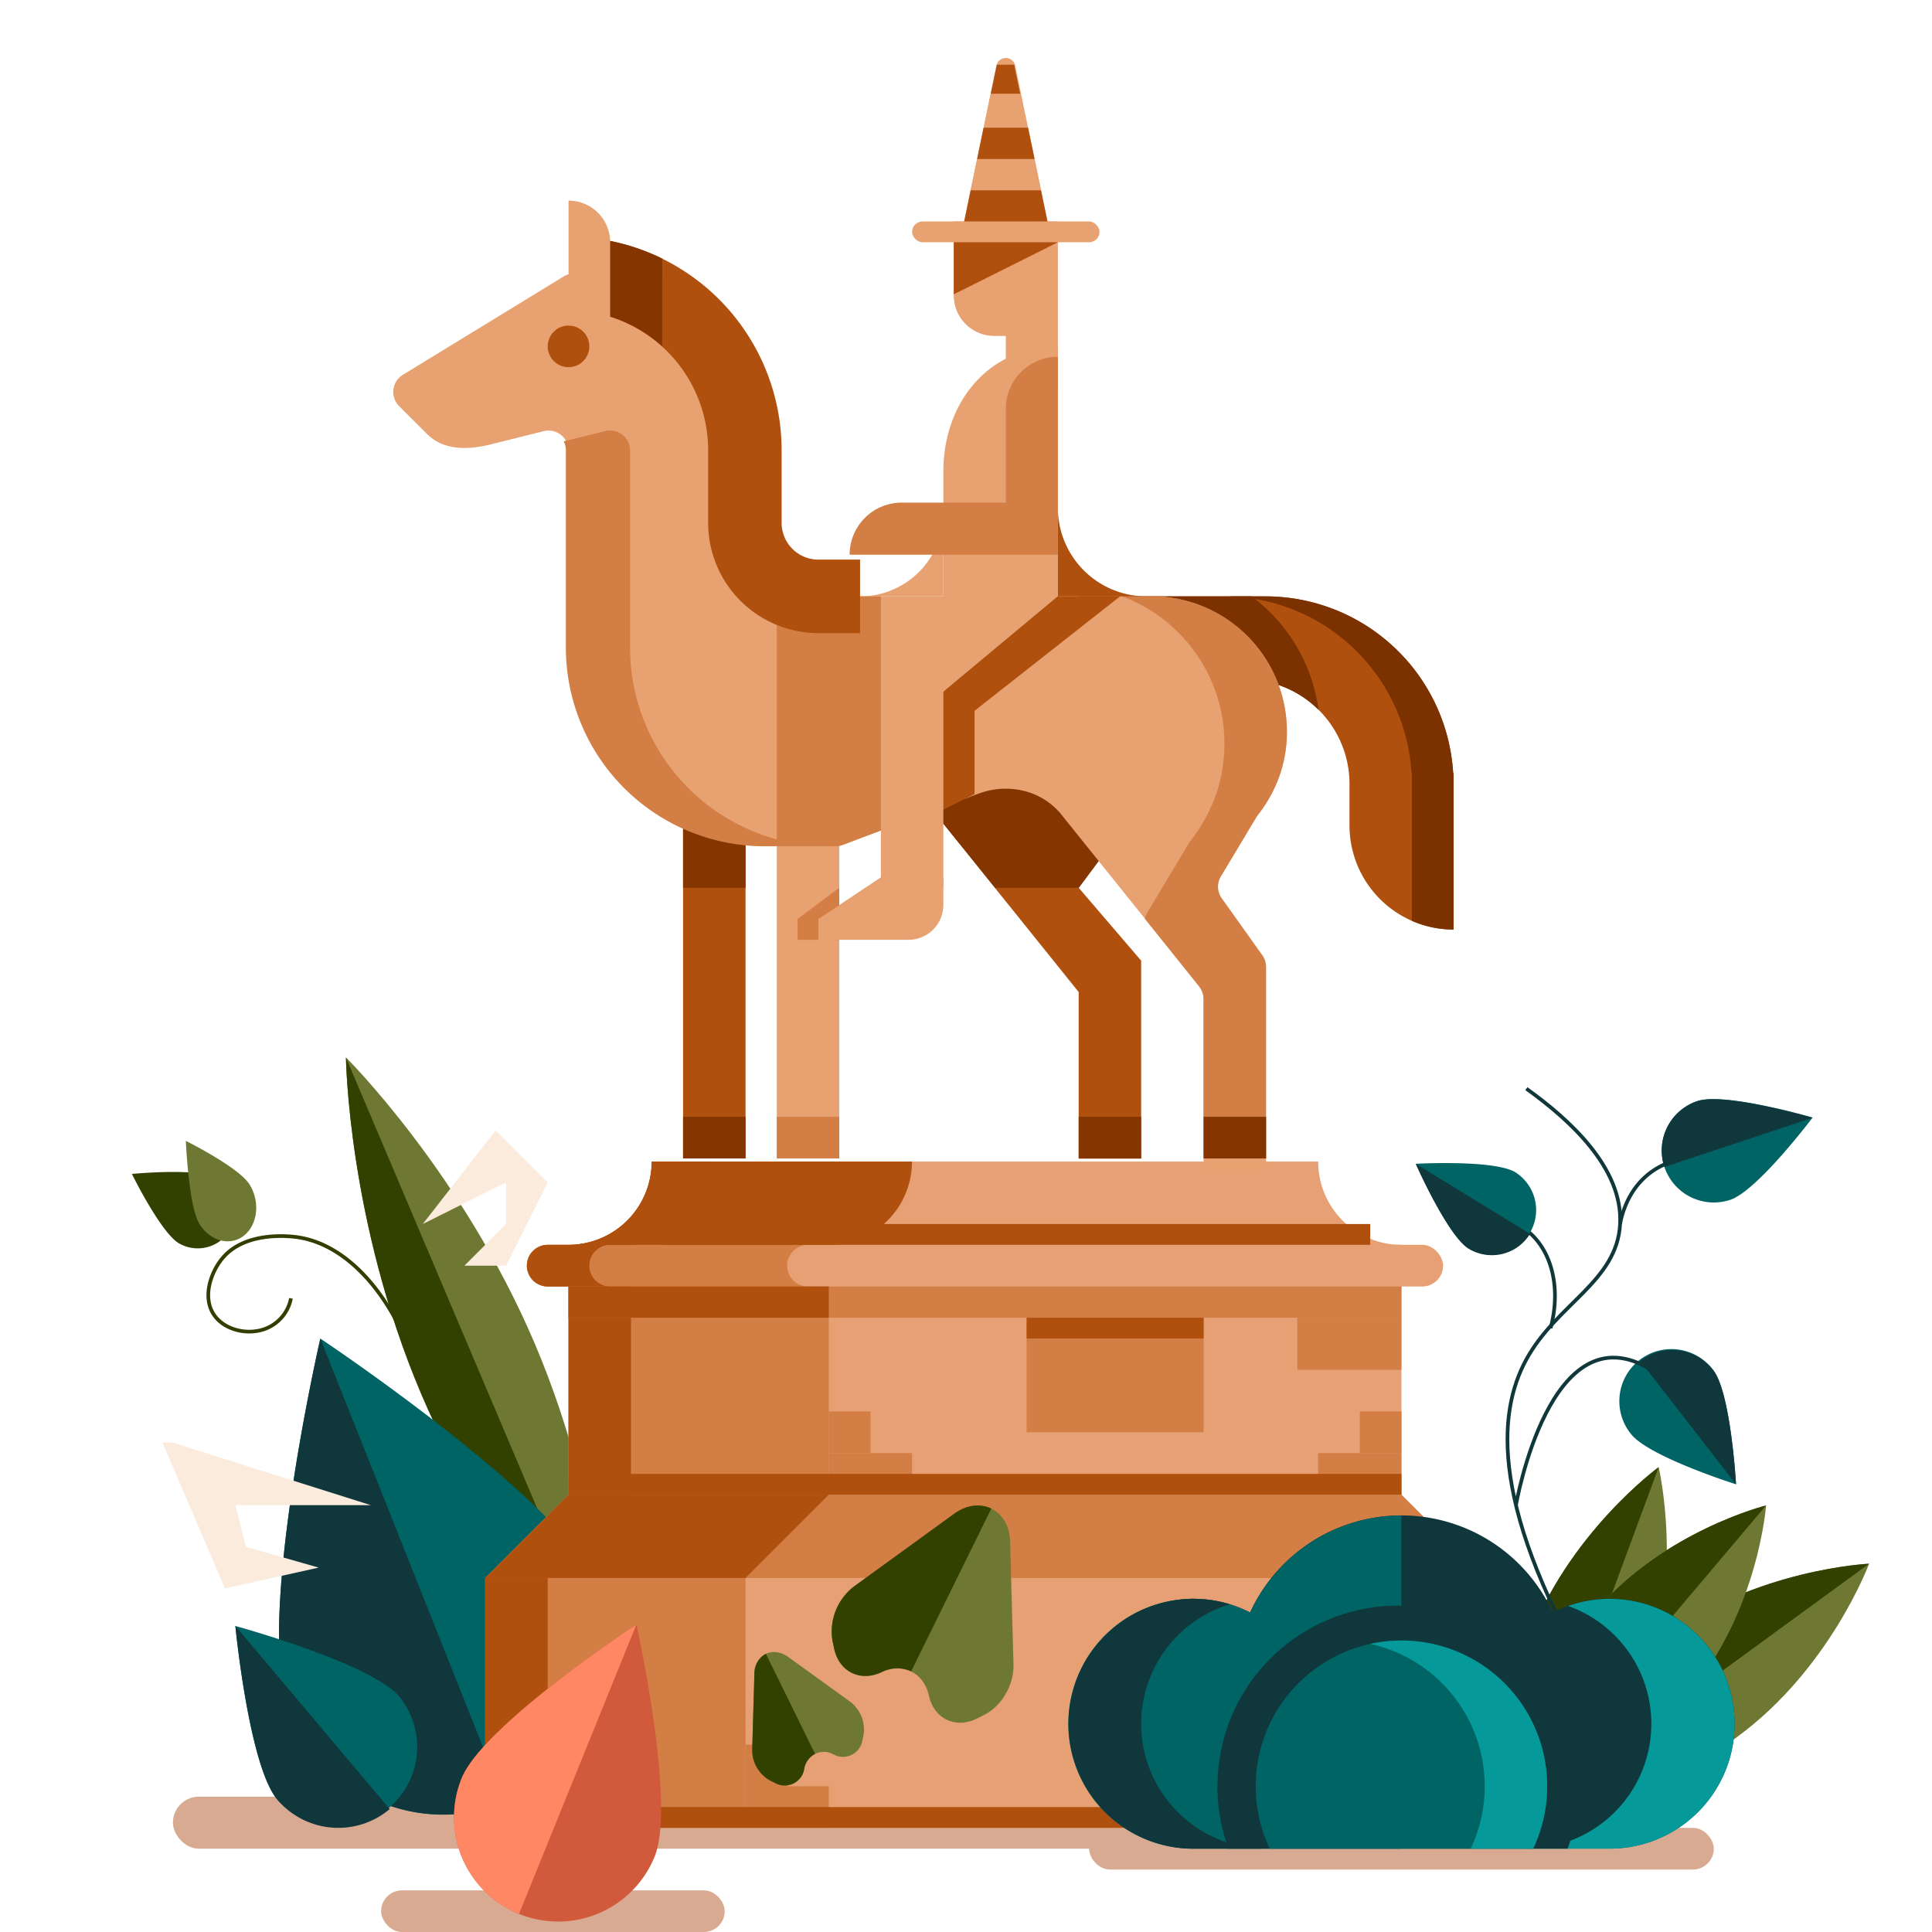 <svg id="Ilustracja" xmlns="http://www.w3.org/2000/svg" viewBox="0 0 566.93 566.93"><defs><style>.cls-1{fill:#324100}.cls-2{fill:#6e7832}.cls-3{fill:#d8aa91}.cls-4{fill:#006464}.cls-5{fill:#0f373c}.cls-6{fill:#e6a073}.cls-7{fill:#d37e44}.cls-8{fill:#af500e}.cls-9{fill:none;stroke-miterlimit:10;stroke:#10373a;stroke-width:1.08px}.cls-10{fill:#059999}.cls-14{fill:#faebdc}.cls-15{fill:#e8a272}.cls-16{fill:#843500}.cls-17{fill:#7c3200}</style></defs><path class="cls-1" d="M52.62 364.91a11 11 0 007.38 1.23 11.13 11.13 0 003-1 11.07 11.07 0 00.4-19.53c-5.33-3-24.7-1.13-24.7-1.13s8.58 17.45 13.92 20.43z"/><path class="cls-2" d="M157.06 394.59c21.41 50.49 22 98.53 22 98.53s-34.13-33.81-55.54-84.3-22-98.52-22-98.52 34.13 33.81 55.54 84.29z"/><path class="cls-1" d="M123.51 408.82c21.41 50.49 55.54 84.3 55.54 84.3L101.51 310.3s.58 48.04 22 98.52z"/><path class="cls-2" d="M509.68 509.74c-27.37 20-60.29 21.44-60.29 21.44s11.44-30.91 38.8-50.88 60.28-21.44 60.28-21.44-11.47 30.91-38.79 50.88z"/><path class="cls-1" d="M488.19 480.3c-27.36 20-38.8 50.88-38.8 50.88l99.08-72.32s-32.92 1.47-60.28 21.44z"/><path class="cls-2" d="M482.55 494.33c-11.74 31.77-38.35 51.21-38.35 51.21s-7.58-32.07 4.16-63.84 38.36-51.21 38.36-51.21 7.58 32.07-4.17 63.84z"/><path class="cls-1" d="M448.36 481.7c-11.74 31.77-4.16 63.84-4.16 63.84l42.52-115s-26.61 19.38-38.36 51.16z"/><path class="cls-2" d="M495.88 496.51c-20.06 23.74-50.24 31.22-50.24 31.22S448 496.72 468 473s50.24-31.22 50.24-31.22-2.3 30.99-22.36 54.73z"/><path class="cls-1" d="M468 473c-20.06 23.74-22.4 54.75-22.4 54.75l72.64-86S488.1 449.24 468 473z"/><rect class="cls-3" x="50.74" y="527.21" width="290.24" height="15.28" rx="7.64"/><rect class="cls-3" x="319.59" y="536.38" width="183.31" height="12.22" rx="6.11"/><rect class="cls-3" x="111.84" y="554.71" width="100.82" height="12.22" rx="6.11"/><path class="cls-4" d="M175.58 465.55a48.88 48.88 0 01-90.84 36.15C74.76 476.61 94 392.79 94 392.79s71.59 47.67 81.58 72.76z"/><path class="cls-5" d="M94 392.79s-19.24 83.82-9.26 108.91a48.88 48.88 0 0063.49 27.3z"/><path class="cls-6" d="M166.83 365.29h244.41v97.76H166.83zM386.8 340.85H191.27a24.44 24.44 0 01-24.44 24.44h244.41a24.44 24.44 0 01-24.44-24.44z"/><rect class="cls-6" x="154.61" y="365.29" width="268.85" height="12.22" rx="6.11"/><path class="cls-6" d="M411.24 438.62H166.83l-24.44 24.44v73.32h293.29v-73.32l-24.44-24.44z"/><path class="cls-7" d="M243.21 438.62v-61.11h-6.11a6.11 6.11 0 110-12.22h6.11a24.44 24.44 0 0024.44-24.44h-76.38a24.44 24.44 0 01-24.44 24.44h-6.11a6.11 6.11 0 100 12.22h6.11v61.11l-24.44 24.44v73.32h76.38v-73.32z"/><path class="cls-8" d="M185.16 438.62v-61.11h-6.11a6.11 6.11 0 010-12.22h6.11a24.45 24.45 0 0024.45-24.44h-18.34a24.44 24.44 0 01-24.44 24.44h-6.11a6.11 6.11 0 100 12.22h6.11v61.11l-24.44 24.44v73.32h18.33v-73.32z"/><path class="cls-4" d="M507.72 352.08a15.28 15.28 0 11-9.64-29c8-2.66 33.81 4.86 33.81 4.86s-16.17 21.48-24.17 24.14z"/><path class="cls-5" d="M531.89 328s-25.8-7.52-33.81-4.86a15.28 15.28 0 00-9.68 19.31z"/><path class="cls-2" d="M58.48 359.07a10.94 10.94 0 005.29 4.6 8.35 8.35 0 002.66.57 7.57 7.57 0 005.1-1.62c4.09-3.18 4.86-9.91 1.73-15s-18.73-12.84-18.73-12.84.82 19.16 3.95 24.29z"/><path class="cls-4" d="M478.61 420.8a15.28 15.28 0 1124.13-18.74c5.18 6.66 6.68 33.5 6.68 33.5s-25.63-8.1-30.81-14.76z"/><path class="cls-5" d="M509.42 435.56s-1.5-26.84-6.68-33.5a15.28 15.28 0 00-21.43-2.7z"/><path class="cls-7" d="M142.39 463.06h293.29l-24.44-24.45H166.83l-24.44 24.45zM166.83 377.51h244.41v9.17H166.83z"/><path class="cls-9" d="M469.29 496.66c-32.37-53.9-30-82-21.39-97.76 9-16.41 26.61-22.85 27.5-39.72.87-16.54-15-30.76-27.5-39.72M444.85 441.67s9.93-58.05 39.72-39.72"/><path class="cls-9" d="M455 389.73c3.23-11.93.27-23.46-7.48-29.05a20 20 0 00-9.95-3.6"/><path class="cls-4" d="M444.68 344A13.13 13.13 0 01431 366.41c-6.19-3.79-15.54-24.91-15.54-24.91s23.04-1.27 29.22 2.5z"/><path class="cls-5" d="M415.43 341.5s9.35 21.12 15.54 24.91a13.12 13.12 0 0018-4.34z"/><path class="cls-9" d="M475.4 359.18c.45-2.46 2.21-10.25 9.17-15.27a21.23 21.23 0 016.11-3.06"/><path class="cls-5" d="M350.14 469.16a36.46 36.46 0 0116.69 4 48.87 48.87 0 0188.82 0 36.66 36.66 0 1116.69 69.3h-122.2a36.67 36.67 0 010-73.33z"/><path class="cls-8" d="M166.83 377.51h76.38v9.17h-76.38zM243.21 438.61h-76.38l-24.44 24.45h76.38l24.44-24.45zM166.83 365.29h76.38a24.44 24.44 0 0024.37-24.44h-76.37a24.44 24.44 0 01-24.38 24.44z"/><path class="cls-4" d="M117.18 497.85a23.43 23.43 0 01-35.82 30.2c-8.34-9.89-12.29-50.92-12.29-50.92s39.77 10.87 48.11 20.72z"/><path class="cls-5" d="M69.07 477.13s4 41 12.29 50.92a23.43 23.43 0 0033 2.81z"/><path class="cls-7" d="M301.26 383.62h51.94v36.66h-51.94z"/><path class="cls-8" d="M301.26 386.68h51.94v6.11h-51.94z"/><path class="cls-7" d="M243.21 426.39h24.44v12.22h-24.44zM218.77 524.16h24.44v12.22h-24.44zM218.77 511.94h12.22v12.22h-12.22z"/><path class="cls-7" d="M243.21 414.17h12.22v12.22h-12.22z"/><path class="cls-7" transform="rotate(-180 399.02 432.505)" d="M386.8 426.39h24.44v12.22H386.8z"/><path class="cls-7" transform="rotate(-180 405.135 420.285)" d="M399.02 414.17h12.22v12.22h-12.22z"/><path class="cls-8" d="M185.16 530.27h146.65v6.11H185.16zM166.83 432.5h244.41v6.11H166.83z"/><path class="cls-4" d="M411.24 444.72a48.89 48.89 0 00-44.41 28.47 36.66 36.66 0 10-16.69 69.3h61.1z"/><path class="cls-5" d="M334.86 505.82a36.69 36.69 0 0126-35.07 36.66 36.66 0 10-10.68 71.74h21.39a36.67 36.67 0 01-36.71-36.67z"/><path class="cls-10" d="M484.57 505.82a36.68 36.68 0 00-24.42-34.56 36.66 36.66 0 1112.2 71.23H447.9a36.67 36.67 0 0036.67-36.67z"/><path class="cls-5" d="M357.24 524.16a52.45 52.45 0 003.26 18.33H460a52.49 52.49 0 003.26-18.33 53 53 0 00-106 0z"/><path class="cls-4" d="M372.59 542.49a42.77 42.77 0 1177.3 0z"/><path class="cls-10" d="M402.08 482.38a42.78 42.78 0 0147.81 60.11h-18.33a42.79 42.79 0 00-29.48-60.11z"/><path d="M192.1 544.8a30.56 30.56 0 11-56.63-23c6.35-15.63 51.28-45.14 51.28-45.14s11.69 52.5 5.35 68.14z" fill="#d25a3c"/><path d="M186.75 476.69s-44.93 29.51-51.28 45.14a30.57 30.57 0 0016.83 39.8z" fill="#ff8764"/><path class="cls-7" d="M380.69 386.68h30.55v15.28h-30.55z"/><path d="M124.06 408.06c-6.11-24.51-20.34-42.56-36.68-45-1.69-.25-14.88-2-21.81 5.82-3.82 4.32-6.71 12.66-2 17.93 2.87 3.23 7.91 4.56 12.27 3.68a12 12 0 009.54-9.5" stroke="#333f00" stroke-width="1.08" fill="none" stroke-miterlimit="10"/><path class="cls-14" d="M145.45 331.69l-21.39 27.49 24.44-12.22v12.22l-12.22 12.22h12.22l12.22-24.44-15.27-15.27zM50.74 423.34l58.05 18.33H69.07l3.06 12.22L93.51 460l-27.5 6.11-18.33-42.77"/><path class="cls-8" d="M194.33 359.18h207.75v6.11H194.33z"/><path class="cls-2" d="M297.4 488.36l-1-36.12c-.27-9.27-8.84-13.49-16.35-8l-29.25 21.2c-5 3.64-7.73 10.44-6.47 16.25l.47 2.19c1.45 6.73 7.67 9.79 13.89 6.84 6.22-2.95 12.44.11 13.89 6.84 1.45 6.73 7.67 9.79 13.89 6.84l2-1c5.37-2.55 9.11-8.85 8.93-15.04z"/><path class="cls-1" d="M258.68 490.66c-6.22 2.95-12.44-.11-13.89-6.84l-.47-2.19a16.63 16.63 0 016.47-16.25l29.21-21.2c3.76-2.73 7.78-3 10.89-1.5l-23.52 47.77a9.88 9.88 0 00-8.69.21z"/><path class="cls-2" d="M249.36 499.27l-18-13c-4.62-3.35-9.88-.76-10 4.94l-.64 22.19a10.22 10.22 0 005.48 9.25l1.24.59A5.79 5.79 0 00236 519a5.8 5.8 0 018.54-4.2 5.79 5.79 0 008.54-4.19l.29-1.35a10.23 10.23 0 00-4.01-9.99z"/><path class="cls-1" d="M236 519a5.79 5.79 0 01-8.53 4.2l-1.25-.6a10.19 10.19 0 01-5.48-9.24l.64-22.19a6.48 6.48 0 013.36-5.87l14.44 29.37A6.08 6.08 0 00236 519z"/><path class="cls-15" d="M310.42 101.64c-20.24 0-33.6 16.41-33.6 36.66v51.94h33.6z"/><path class="cls-8" d="M252.38 230v1.93a21.7 21.7 0 0122.49 7.36l41.66 51.82v48.88h18.33v-58.1l-18.33-21.38 15.69-21.06a39.51 39.51 0 005.57-9.29l.13-.21h-85.54z"/><path class="cls-16" d="M252.38 230v1.93a21.7 21.7 0 0122.49 7.36L292 260.5h24.57l15.68-21.05a39.51 39.51 0 005.57-9.29l.13-.21h-85.57z"/><path class="cls-8" d="M200.44 205.51h18.33v134.43h-18.33z"/><path class="cls-16" d="M200.44 214.68h18.33v45.83h-18.33z"/><path class="cls-8" d="M426.42 226.9a55.17 55.17 0 00-54.9-51.9h-55v24.4h48.88A30.64 30.64 0 01396 230v12.22a30.55 30.55 0 0030.55 30.55V226.9z"/><path class="cls-17" d="M426.43 226.9a55.17 55.17 0 00-54.9-51.9h-12.22a55.17 55.17 0 0154.9 51.94h.09v43.27a30.34 30.34 0 0012.22 2.55V226.9z"/><path class="cls-17" d="M367.26 175h-50.73v24.4h48.89a30.45 30.45 0 0121.49 8.9 49.54 49.54 0 00-19.65-33.3z"/><path class="cls-15" d="M227.94 205.51h18.33v134.43h-18.33z"/><path class="cls-15" d="M377.62 215.1a39.71 39.71 0 00-36.65-40v-.12H240.34a21.58 21.58 0 01-21.57-21.58v-21.27a51.91 51.91 0 00-50.2-51.88 5.71 5.71 0 00-3.16.87L118.2 110a5.88 5.88 0 00-1.09 9.16l8.14 8.13c4.95 5 12.13 4.77 18.92 3.07l15.37-3.84a5.87 5.87 0 017.29 5.69v57.76a58.34 58.34 0 0058.34 58.34h20a6 6 0 002.12-.4L286.82 233c8.81-3.38 18.8-1.24 24.7 6.11l40.38 50.33a5.93 5.93 0 011.29 3.68V334a.28.28 0 000 .09V343h18.33V283.74a5.89 5.89 0 00-1.09-3.41l-11.94-16.72a5.87 5.87 0 01-.26-6.43l10.46-17.45a5.81 5.81 0 01.4-.57 40.21 40.21 0 005.37-9l.11-.22a38.89 38.89 0 003.05-14.84z"/><path class="cls-7" d="M377.63 215.1a39.71 39.71 0 00-36.65-40v-.12h-11.76a46.16 46.16 0 0130.08 43.8 45.33 45.33 0 01-3.58 17.22l-.14.26a46.69 46.69 0 01-6.24 10.48 6 6 0 00-.46.66l-12.17 20.3a6.84 6.84 0 00-.77 1.89l15.93 19.86a5.93 5.93 0 011.29 3.68V334a.28.28 0 000 .09v5.81h18.33v-56.16a5.89 5.89 0 00-1.09-3.41l-11.9-16.72a5.87 5.87 0 01-.26-6.43l10.46-17.45a5.81 5.81 0 01.4-.57 40.59 40.59 0 005.37-9l.11-.22a38.89 38.89 0 003.05-14.84zM184.89 190v-57.81a5.86 5.86 0 00-7.29-5.69l-12.18 3a5.85 5.85 0 01.63 2.65V190a58.34 58.34 0 0058.34 58.33h18.82A58.33 58.33 0 01184.89 190z"/><path class="cls-16" d="M200.44 327.72h18.33v12.22h-18.33z"/><path class="cls-7" d="M227.94 327.72h18.33v12.22h-18.33z"/><path class="cls-16" d="M316.53 327.72h18.33v12.22h-18.33zM353.2 327.72h18.33v12.22H353.2z"/><circle class="cls-8" cx="166.83" cy="101.64" r="6.11"/><path class="cls-8" d="M310.47 150.52h-.05V175h24.44v-.05a26 26 0 01-24.39-24.43z"/><path class="cls-15" d="M295.15 64.98h15.28v48.88h-15.28z"/><rect class="cls-15" x="267.65" y="64.98" width="54.99" height="6.11" rx="3.06"/><path class="cls-15" d="M279.87 65h24.44v33.58h-12.53a11.91 11.91 0 01-11.91-11.91V65zM282.93 65l9.48-45.83a2.82 2.82 0 015.48 0L307.37 65zM252.38 175h24.44v-24.48A24.44 24.44 0 01252.38 175z"/><path class="cls-8" d="M310.42 174.96l-36.66 30.55v33.61l12.22-6.11v-24.44l42.77-33.63-18.33.02z"/><path class="cls-15" d="M258.49 202.46h18.33v58.05h-18.33z"/><path class="cls-8" d="M307.37 64.97h-24.44l1.89-9.16h20.66l1.89 9.16z"/><path class="cls-15" d="M305.48 55.81h-20.66l1.9-9.16h16.87l1.89 9.16z"/><path class="cls-8" d="M303.59 46.65h-16.87l1.9-9.17h13.07l1.9 9.17z"/><path class="cls-15" d="M301.11 36h-12.13l1.76-8.5h8.61l1.76 8.5z"/><path class="cls-8" d="M299.35 27.5h-8.61l1.76-8.51h5.09l1.76 8.51zM279.87 86.36V71.09h30.55l-30.55 15.27z"/><path class="cls-7" d="M246.27 260.5l-12.22 9.17v6.11h12.22V260.5z"/><path class="cls-15" d="M258.49 257.45l-18.33 12.22v6.11h26.43a10.23 10.23 0 0010.23-10.23v-8.1z"/><path class="cls-7" d="M295.15 120v27.49H264.6a15.28 15.28 0 00-15.28 15.28h61.1v-58.08A15.28 15.28 0 00295.15 120zM258.49 175h-18.15a21.47 21.47 0 01-12.4-3.94v77.26h17.23a5.94 5.94 0 002.12-.39l11.2-4.22z"/><path d="M168.38 80.28a51.9 51.9 0 0150.2 51.88v21.23A21.58 21.58 0 00240.16 175h12.22" stroke="#af500e" stroke-width="21.56" fill="none" stroke-miterlimit="10"/><path class="cls-16" d="M194.33 75.88a62.45 62.45 0 00-25.6-6.37L168 91.05a41 41 0 0126.3 10.57z"/><path class="cls-15" d="M179.05 71.09v24.43h-12.22V58.87a12.21 12.21 0 0112.22 12.22z"/></svg>